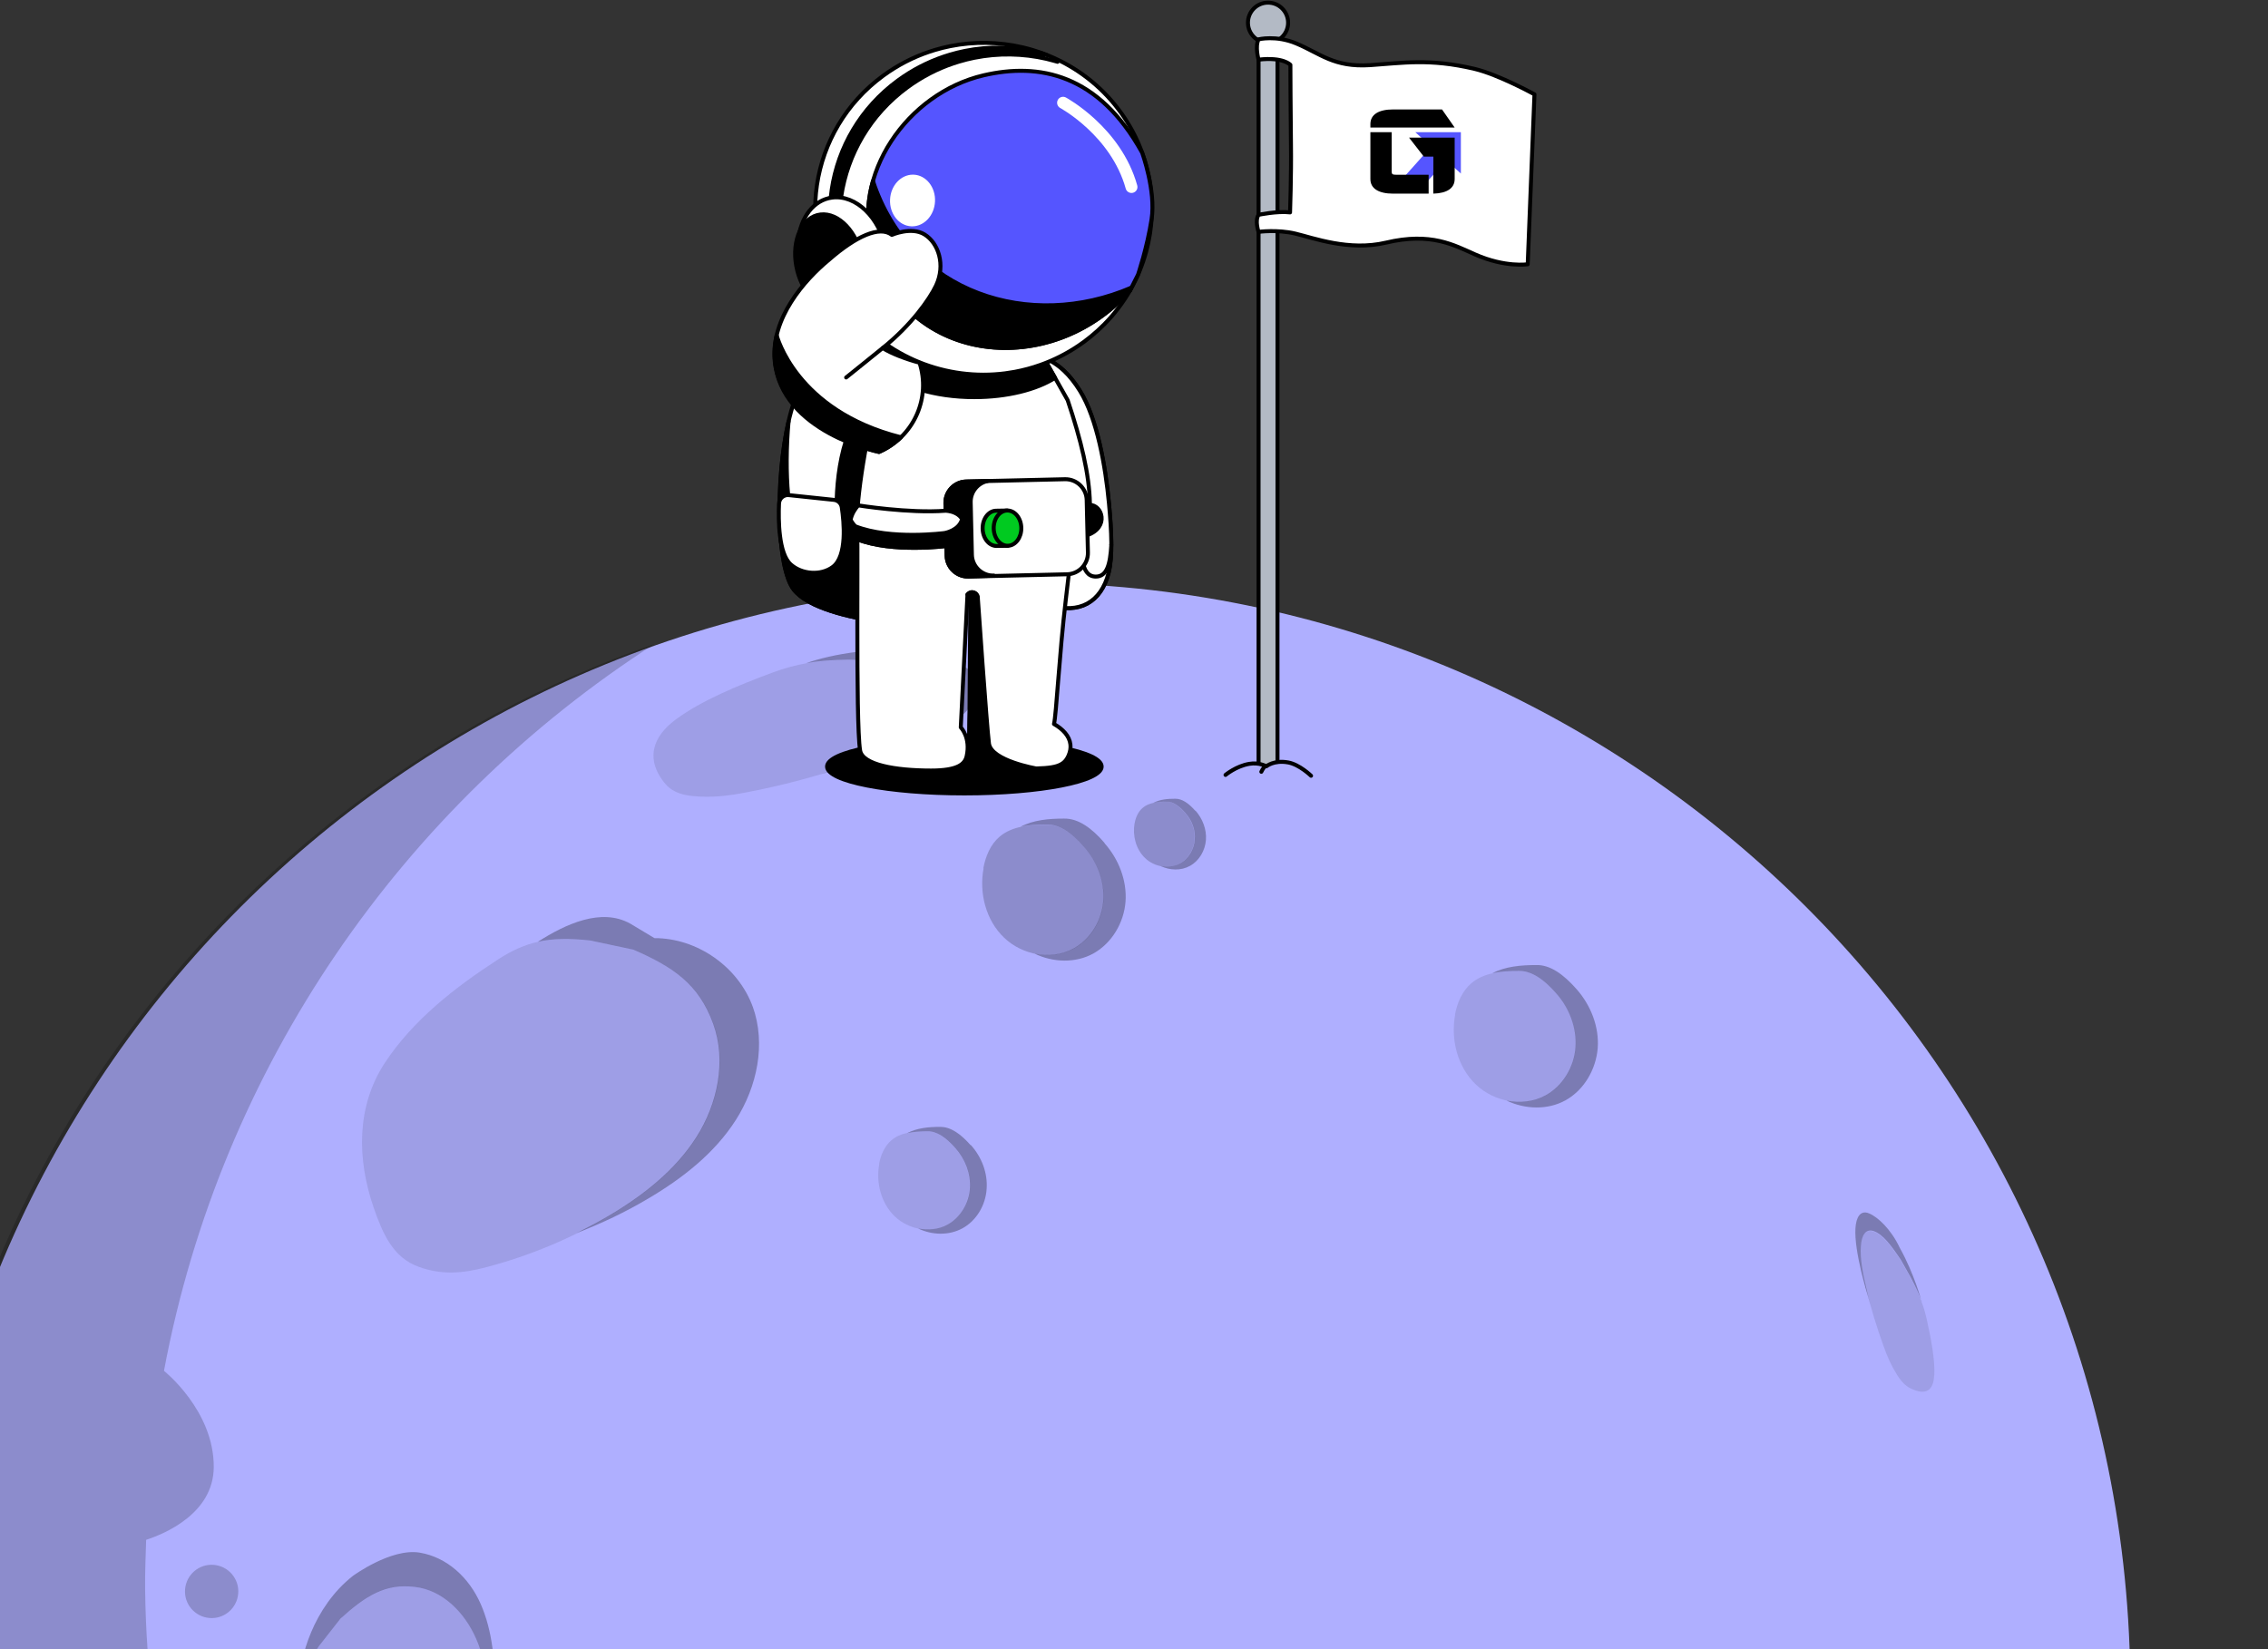 <svg width="1140" height="829" viewBox="0 0 1140 829" fill="none" xmlns="http://www.w3.org/2000/svg">
<rect x="0" y="0" width="1140" height="829" fill="#333333" stroke="none"/>
<g clip-path="url(#clip0_150_61)">
<path d="M-42.003 855.99C-38.346 1163.26 213.678 1409.43 520.934 1405.88C828.176 1402.23 1074.33 1150.19 1070.77 842.912C1067.2 535.535 815.076 289.372 507.833 293.024C200.578 296.576 -45.561 548.712 -42.003 855.99Z" fill="#AFAFFF"/>
<g opacity="0.2">
<path d="M329.117 323.654C202.469 405.019 111.033 536.17 82.424 689.168C82.424 689.168 107.635 709.136 107.439 737.613C107.274 761.078 82.386 771.221 73.458 774.119C73.245 782.262 72.836 790.431 72.932 798.633C73.445 840.64 78.8 881.398 88.057 920.632C89.79 921.603 139.813 949.57 146.613 980.918C151.795 1004.67 143.559 1029.21 134.849 1047.21C139.446 1056.11 144.128 1064.9 149.191 1073.54C190.194 1143.39 246.197 1203.32 312.559 1249.33C317.656 1246.25 348.589 1228.88 379.793 1239.73C413.949 1251.69 409.564 1299.77 409.564 1299.77L405.786 1301.47C476.143 1332.43 553.94 1349.37 635.855 1348.42C697.759 1347.65 757.099 1336.7 812.511 1317.37C727.651 1371.9 627.078 1404.1 518.86 1405.35C211.63 1409.1 -40.492 1162.94 -44.05 855.663C-46.948 610.208 109.469 400.234 329.117 323.654Z" fill="black"/>
</g>
<g opacity="0.2">
<path d="M92.984 800.257C93.073 807.659 99.171 813.555 106.572 813.466C113.973 813.377 119.868 807.278 119.779 799.877C119.69 792.476 113.592 786.58 106.191 786.668C98.79 786.757 92.895 792.856 92.984 800.257Z" fill="black"/>
</g>
<path opacity="0.3" d="M378.392 506.2C371.086 486.04 350.418 471.575 328.989 471.637L316.683 464.268C302.192 456.289 284.357 464.487 270.334 473.476C277.917 471.76 286.217 471.651 296.794 472.84L318.448 477.456C338.339 486.114 351.197 494.612 358.503 514.772C365.204 533.411 360.675 554.954 349.995 571.711C339.316 588.468 323.168 601.048 306.088 611.148C300.795 614.261 295.462 617.078 290.018 619.81C302.403 615.047 314.459 609.326 325.964 602.477C343.044 592.377 359.191 579.797 369.871 563.041C380.551 546.284 385.094 524.838 378.379 506.101L378.392 506.2Z" fill="black"/>
<g opacity="0.1">
<path d="M193.348 534.471C207.582 512.83 228.537 496.501 250.286 482.371C264.296 473.283 276.439 470.455 297.003 472.913L318.657 477.528C338.548 486.186 351.406 494.684 358.712 514.844C365.413 533.483 360.884 555.027 350.204 571.784C339.524 588.54 323.377 601.12 306.297 611.22C287.085 622.607 266.311 631.298 244.635 637.004C232.545 640.225 222.244 641.103 210.459 636.869C197.511 632.191 192.407 620.251 187.86 607.235C179.371 582.725 179.128 556.21 193.348 534.471V534.471Z" fill="black"/>
</g>
<path opacity="0.3" d="M210.958 780.561C224.587 782.845 235.759 792.97 241.677 806.504C247.595 820.038 249.04 836.074 248.563 851.966C248.286 862.622 247.11 873.299 245.219 883.87C245.67 879.001 246.008 874.047 246.163 869.218C246.641 853.325 245.196 837.29 239.278 823.756C233.359 810.222 222.193 799.394 208.559 797.813C193.789 795.983 183.819 802.326 171.122 813.743L160.172 827.731C155.432 834.977 152.332 841.002 150.439 847.066C150.373 833.851 157.341 808.073 177.364 792.27C177.364 792.27 196.516 778.186 210.958 780.561V780.561Z" fill="black"/>
<g opacity="0.1">
<path d="M157.621 923.945C150.027 906.127 148.245 885.328 148.091 864.711C148.012 851.398 150.92 841.692 160.171 827.731L171.121 813.743C183.831 802.425 193.801 796.081 208.558 797.813C222.304 799.48 233.358 810.222 239.277 823.756C245.195 837.29 246.64 853.326 246.162 869.218C245.64 887.02 242.952 905.112 238.191 922.679C235.493 932.457 232.124 940.221 225.153 947.265C217.474 955.005 208.393 954.517 198.898 953.183C181.044 950.764 165.103 941.677 157.509 923.86L157.621 923.945Z" fill="black"/>
</g>
<path opacity="0.3" d="M490.089 340.079C493.832 347.091 489.546 355.479 480.088 362.656C470.617 369.734 456.875 375.58 442.594 380.396C433.016 383.682 422.979 386.528 412.804 389.092C417.337 387.784 421.844 386.279 426.252 384.787C440.52 379.873 454.177 374.138 463.747 367.047C473.217 359.969 478.081 351.403 473.748 344.47C469.053 337.084 459.19 334.497 443.665 332.267L426.554 331.651C418.155 331.774 411.411 332.275 405.25 333.4C416.999 329.123 442.867 324.058 465.466 328.247C465.466 328.247 486.083 332.601 490.076 339.98L490.089 340.079Z" fill="black"/>
<g opacity="0.1">
<path d="M339.987 361.47C352.58 352.271 370.311 344.789 388.541 338.041C400.29 333.764 410.163 331.942 426.566 331.75L443.677 332.365C459.202 334.595 469.065 337.182 473.76 344.568C478.08 351.404 473.216 359.969 463.759 367.145C454.288 374.223 440.545 380.069 426.264 384.886C410.166 390.346 393.05 394.941 375.37 398.309C365.509 400.23 357.217 401.139 347.971 400.173C337.814 399.128 334.427 394.772 331.478 389.958C326.067 380.964 327.394 370.668 339.987 361.47V361.47Z" fill="black"/>
</g>
<path opacity="0.3" d="M555.177 423.734C548.658 416.191 541.904 411.385 534.811 411.533C527.299 411.536 519.373 412.196 512.925 415.664C517.203 414.691 521.782 414.479 526.093 414.503C532.582 414.336 538.791 418.814 544.824 425.721C551.415 433.053 555.245 442.96 554.555 452.77C553.864 462.579 548.318 472.037 539.64 476.805C533.671 480.109 526.743 480.735 520.056 479.426C529.27 483.903 540.543 484.298 549.503 479.392C558.83 474.237 564.959 463.9 565.742 453.276C566.524 442.652 562.28 431.9 555.203 423.931L555.177 423.734Z" fill="black"/>
<g opacity="0.2">
<path d="M494.276 436.493C495.382 430.534 497.793 424.602 502.378 420.682C508.759 415.22 517.793 414.612 526.205 414.588C532.693 414.421 538.902 418.899 544.936 425.806C551.527 433.139 555.357 443.045 554.666 452.855C553.976 462.665 548.43 472.123 539.752 476.891C528.647 482.985 513.843 480.157 504.765 471.455C495.588 462.765 492.045 449.013 494.388 436.578L494.276 436.493Z" fill="black"/>
</g>
<path opacity="0.3" d="M600.801 407.611C597.492 403.846 594.171 401.485 590.674 401.552C586.967 401.548 583.004 401.878 579.731 403.618C581.87 403.131 584.159 403.025 586.364 403.031C589.651 402.892 592.664 405.193 595.723 408.591C599.018 412.257 600.983 417.204 600.532 422.072C600.18 426.928 597.414 431.706 593.124 434.084C590.133 435.686 586.676 436.049 583.382 435.388C587.982 437.577 593.625 437.824 598.098 435.321C602.768 432.793 605.777 427.582 606.162 422.221C606.546 416.86 604.431 411.533 600.886 407.499L600.801 407.611Z" fill="black"/>
<g opacity="0.2">
<path d="M570.303 413.996C570.806 411.024 572.111 408.044 574.36 406.14C577.501 403.416 582.068 403.105 586.267 403.044C589.554 402.905 592.567 405.206 595.626 408.604C598.921 412.27 600.886 417.216 600.435 422.085C600.083 426.941 597.317 431.719 593.027 434.097C587.524 437.137 580.136 435.822 575.527 431.33C570.932 426.935 569.21 420.053 570.289 413.898L570.303 413.996Z" fill="black"/>
</g>
<path opacity="0.3" d="M792.524 497.36C785.907 489.83 779.139 484.926 772.06 485.172C764.548 485.175 756.524 485.848 750.076 489.316C754.353 488.343 758.933 488.131 763.342 488.142C769.831 487.975 776.138 492.44 782.171 499.347C788.762 506.679 792.606 516.684 791.915 526.494C791.224 536.304 785.593 545.873 776.915 550.641C770.946 553.944 763.92 554.584 757.233 553.275C766.546 557.739 777.818 558.134 786.778 553.228C796.204 548.06 802.222 537.637 803.089 526.902C803.858 516.18 799.614 505.427 792.524 497.36V497.36Z" fill="black"/>
<g opacity="0.1">
<path d="M731.328 510.158C732.434 504.2 734.943 498.254 739.528 494.334C745.909 488.872 755.029 488.152 763.453 488.227C769.942 488.06 776.249 492.525 782.283 499.432C788.874 506.765 792.717 516.769 792.026 526.579C791.336 536.389 785.704 545.959 777.026 550.726C765.922 556.821 751.02 554.007 741.83 545.218C732.64 536.43 729.097 522.679 731.426 510.145L731.328 510.158Z" fill="black"/>
</g>
<path opacity="0.3" d="M487.862 575.701C482.899 570.054 477.806 566.428 472.511 566.535C466.895 566.485 460.866 567.092 455.998 569.647C459.206 568.917 462.69 568.751 465.991 568.71C470.879 568.557 475.539 571.94 480.141 577.135C485.09 582.684 487.988 590.11 487.473 597.492C486.958 604.874 482.71 612.055 476.276 615.621C471.802 618.123 466.547 618.526 461.514 617.596C468.477 620.972 476.928 621.244 483.743 617.527C490.84 613.672 495.403 605.848 495.924 597.764C496.543 589.666 493.357 581.578 487.948 575.589L487.862 575.701Z" fill="black"/>
<g opacity="0.1">
<path d="M441.861 585.263C442.66 580.749 444.567 576.286 447.977 573.325C452.732 569.182 459.588 568.766 465.893 568.723C470.781 568.57 475.441 571.954 480.043 577.148C484.993 582.697 487.89 590.123 487.375 597.505C486.861 604.887 482.613 612.068 476.178 615.634C467.782 620.264 456.68 618.143 449.787 611.552C442.895 604.961 440.206 594.601 441.96 585.25L441.861 585.263Z" fill="black"/>
</g>
<path opacity="0.3" d="M965.915 654.48C965.915 654.48 962.358 640.63 954.852 627.208C950.511 617.972 943.756 611.663 939.32 609.952C935.192 608.301 932.957 611.806 932.625 617.56C932.293 623.315 933.642 631.149 935.523 639.212C936.851 644.645 938.389 650.149 940.15 655.824C939.414 653.318 938.776 650.799 938.237 648.266C936.258 640.216 934.909 632.382 935.339 626.614C935.671 620.859 937.92 617.453 942.034 619.006C946.47 620.716 950.344 625.708 955.61 633.619L960.614 642.566C962.919 647.067 964.601 650.648 965.849 653.988" fill="black"/>
<g opacity="0.1">
<path d="M972.27 691.497C972.66 683.931 970.798 673.762 968.516 663.448C967.03 656.835 965 651.396 960.541 642.776L955.537 633.829C950.271 625.918 946.397 620.926 941.961 619.216C937.833 617.564 935.598 621.069 935.266 626.824C934.934 632.579 936.283 640.413 938.164 648.476C940.373 657.497 943.251 667.03 946.746 676.68C948.678 682.132 950.675 686.573 953.61 691.289C956.92 696.557 959.702 697.888 962.544 698.91C967.918 700.895 971.893 699.161 972.172 691.51L972.27 691.497Z" fill="black"/>
</g>
</g>
<g clip-path="url(#clip1_150_61)">
<path d="M484.729 398.879C446.613 398.879 415.716 392.837 415.716 385.386C415.716 377.935 446.616 371.893 484.729 371.893C522.842 371.893 553.745 377.935 553.745 385.386C553.745 392.837 522.844 398.879 484.729 398.879Z" fill="black" stroke="black" stroke-width="2" stroke-linecap="round" stroke-linejoin="round"/>
<path d="M505.565 176.121C519.739 177.361 531.88 178.771 542.864 196.554C551.516 210.558 555.674 234.622 557.404 253.012C558.758 267.406 559.291 279.9 557.234 287.972C553.445 302.851 542.403 308.903 527.529 304.152C512.658 299.401 504.574 210.076 504.574 210.076L505.565 176.123" fill="white"/>
<path d="M505.565 176.121C519.739 177.361 531.88 178.771 542.864 196.554C551.516 210.558 555.674 234.622 557.404 253.012C558.758 267.406 559.291 279.9 557.234 287.972C553.445 302.851 542.403 308.903 527.529 304.152C512.658 299.401 504.574 210.076 504.574 210.076L505.565 176.123" stroke="black" stroke-width="2" stroke-linecap="round" stroke-linejoin="round"/>
<path d="M557.237 287.969C553.442 302.851 542.403 308.898 527.532 304.146C512.656 299.398 504.574 210.073 504.574 210.073L504.913 198.56L505.565 176.126C516.395 177.072 526.045 178.119 534.891 186.498C537.623 189.087 540.278 192.367 542.864 196.557C551.516 210.558 555.676 234.624 557.407 253.009C558.758 267.406 559.291 279.897 557.237 287.972" fill="white"/>
<path d="M557.237 287.969C553.442 302.851 542.403 308.898 527.532 304.146C512.656 299.398 504.574 210.073 504.574 210.073L504.913 198.56L505.565 176.126C516.395 177.072 526.045 178.119 534.891 186.498C537.623 189.087 540.278 192.367 542.864 196.557C551.516 210.558 555.676 234.624 557.407 253.009C558.758 267.406 559.291 279.897 557.237 287.972" stroke="black" stroke-width="2" stroke-linecap="round" stroke-linejoin="round"/>
<path d="M558.594 273.967C558.029 283.756 556.384 289.866 550.785 289.866C542.398 289.866 544.168 275.395 544.168 275.395" fill="white"/>
<path d="M558.594 273.967C558.029 283.756 556.384 289.866 550.785 289.866C542.398 289.866 544.168 275.395 544.168 275.395" stroke="black" stroke-width="2" stroke-linecap="round" stroke-linejoin="round"/>
<path d="M465.846 179.473L466.052 192.664L466.158 199.381L467.984 315.257C467.984 315.257 460.077 314.931 449.507 313.646C447.44 313.394 445.27 313.108 443.038 312.777C426.408 310.331 406.317 305.575 399.093 296.549C388.297 283.048 389.911 220.201 401.6 195.905C406.952 184.767 431.178 181.148 448.298 179.992C450.212 179.86 452.04 179.762 453.739 179.687C460.904 179.369 465.846 179.473 465.846 179.473V179.473Z" fill="white" stroke="black" stroke-width="2" stroke-linecap="round" stroke-linejoin="round"/>
<path d="M466.053 192.664L466.159 199.381L467.608 291.387L467.984 315.257C467.984 315.257 467.82 315.249 467.505 315.233C467.417 315.226 467.309 315.223 467.197 315.218C467.11 315.212 467.007 315.207 466.908 315.202C466.832 315.202 466.755 315.194 466.678 315.191C466.649 315.186 466.612 315.191 466.583 315.186C466.442 315.178 466.283 315.17 466.116 315.157C466.082 315.157 466.047 315.157 466.005 315.151C465.87 315.143 465.727 315.135 465.573 315.125C465.366 315.114 465.152 315.098 464.926 315.082C464.767 315.069 464.595 315.061 464.423 315.051C464.245 315.037 464.068 315.027 463.885 315.014C463.654 315 463.411 314.979 463.162 314.966C462.658 314.926 462.125 314.889 461.564 314.844C461.066 314.812 460.546 314.767 460 314.719C459.372 314.666 458.715 314.613 458.031 314.547C455.511 314.319 452.628 314.025 449.509 313.644C448.903 313.572 448.285 313.49 447.662 313.413C447.231 313.36 446.783 313.299 446.338 313.238C445.262 313.095 444.154 312.941 443.041 312.774C426.405 310.329 406.319 305.572 399.104 296.544C390.211 285.43 389.728 240.854 396.369 211.889C394.077 237.272 395.995 264.642 402.7 273.018C406.012 277.16 420.425 263.487 420.47 255.323C420.586 234.272 424.884 207.326 444.814 191.898C445.331 191.498 456.606 193.329 466.053 192.659V192.664Z" fill="black" stroke="black" stroke-width="2" stroke-linecap="round" stroke-linejoin="round"/>
<path d="M396.501 248.913L419.163 251.303C421.185 251.517 422.812 253.065 423.114 255.076C424.219 262.443 425.886 279.59 418.588 285.017C412.53 289.522 402.943 288.682 397.458 283.748C391.324 278.228 391.212 261.457 391.565 253.166C391.673 250.587 393.934 248.64 396.499 248.91L396.501 248.913Z" fill="white" stroke="black" stroke-width="2" stroke-linecap="round" stroke-linejoin="round"/>
<path d="M516.063 281.917C501.497 288.716 429.916 299.907 431.684 287.966C432.863 280.001 422.356 265.188 447.983 169.981L525.198 180.906L536.65 201.17C550.287 241.824 552.944 269.497 536.354 288.589L516.063 281.917Z" fill="white" stroke="black" stroke-width="2" stroke-linecap="round" stroke-linejoin="round"/>
<path d="M530.317 189.969C521.053 195.854 506.323 199.659 489.732 199.659C469.5 199.659 452.037 194.005 443.873 185.822C444.907 181.683 446.014 177.385 447.193 172.922C448.908 172.064 450.797 171.266 452.753 170.659L525.195 180.912L530.317 189.972V189.969Z" fill="black" stroke="black" stroke-width="2" stroke-linecap="round" stroke-linejoin="round"/>
<path d="M547.674 253.857C553.912 253.611 557.945 265.04 546.389 269.113Z" fill="black"/>
<path d="M547.674 253.857C553.912 253.611 557.945 265.04 546.389 269.113" stroke="black" stroke-width="2" stroke-linecap="round" stroke-linejoin="round"/>
<path d="M576.133 126.433C572.482 139.908 565.404 152.548 555.104 162.985C553.003 165.113 550.777 167.146 548.416 169.075C547.271 170.015 546.084 170.932 544.87 171.833C541.197 174.528 537.379 176.884 533.444 178.906C530.057 180.657 526.581 182.157 523.054 183.416C518.795 184.939 514.452 186.103 510.069 186.924C508.472 187.218 506.868 187.47 505.265 187.677C475.884 191.44 445.381 179.878 426.456 154.803C398.571 117.874 406.385 65.616 443.892 38.084C451.118 32.787 458.924 28.777 467.012 26.051C467.955 25.722 468.909 25.42 469.871 25.139C472.433 24.368 475.02 23.724 477.622 23.202C483.64 21.999 489.745 21.461 495.811 21.562C501.876 21.657 507.92 22.394 513.814 23.756C515.687 24.188 517.547 24.681 519.394 25.243C522.161 26.085 524.885 27.058 527.567 28.184C540.93 33.757 553.011 42.806 562.298 55.112C578.341 76.356 582.565 102.669 576.131 126.433" fill="white"/>
<path d="M576.133 126.433C572.482 139.908 565.404 152.548 555.104 162.985C553.003 165.113 550.777 167.146 548.416 169.075C547.271 170.015 546.084 170.932 544.87 171.833C541.197 174.528 537.379 176.884 533.444 178.906C530.057 180.657 526.581 182.157 523.054 183.416C518.795 184.939 514.452 186.103 510.069 186.924C508.472 187.218 506.868 187.47 505.265 187.677C475.884 191.44 445.381 179.878 426.456 154.803C398.571 117.874 406.385 65.616 443.892 38.084C451.118 32.787 458.924 28.777 467.012 26.051C467.955 25.722 468.909 25.42 469.871 25.139C472.433 24.368 475.02 23.724 477.622 23.202C483.64 21.999 489.745 21.461 495.811 21.562C501.876 21.657 507.92 22.394 513.814 23.756C515.687 24.188 517.547 24.681 519.394 25.243C522.161 26.085 524.885 27.058 527.567 28.184C540.93 33.757 553.011 42.806 562.298 55.112C578.341 76.356 582.565 102.669 576.131 126.433" stroke="black" stroke-width="2" stroke-linecap="round" stroke-linejoin="round"/>
<path d="M433.875 157.193C405.991 120.259 413.802 68.001 451.309 40.471C458.535 35.174 466.341 31.165 474.429 28.438C475.372 28.11 476.326 27.808 477.288 27.527C479.85 26.756 482.437 26.112 485.039 25.59C491.057 24.387 497.162 23.849 503.228 23.95C509.293 24.045 515.337 24.782 521.231 26.144C523.104 26.576 524.178 27.058 526.025 27.62" fill="black"/>
<path d="M433.875 157.193C405.991 120.259 413.802 68.001 451.309 40.471C458.535 35.174 466.341 31.165 474.429 28.438C475.372 28.11 476.326 27.808 477.288 27.527C479.85 26.756 482.437 26.112 485.039 25.59C491.057 24.387 497.162 23.849 503.228 23.95C509.293 24.045 515.337 24.782 521.231 26.144C523.104 26.576 524.178 27.058 526.025 27.62" stroke="black" stroke-width="2" stroke-linecap="round" stroke-linejoin="round"/>
<path d="M438.645 160.638C410.76 123.704 418.572 71.446 456.078 43.916C463.305 38.619 471.111 34.61 479.199 31.883C480.142 31.555 481.096 31.253 482.058 30.972C484.62 30.201 487.206 29.557 489.809 29.035C495.826 27.832 501.932 27.294 507.997 27.394C514.063 27.49 520.107 28.226 526 29.588C527.874 30.02 531.581 31.075 531.581 31.075" fill="white"/>
<path d="M438.645 160.638C410.76 123.704 418.572 71.446 456.078 43.916C463.305 38.619 471.111 34.61 479.199 31.883C480.142 31.555 481.096 31.253 482.058 30.972C484.62 30.201 487.206 29.557 489.809 29.035C495.826 27.832 501.932 27.294 507.997 27.394C514.063 27.49 520.107 28.226 526 29.588C527.874 30.02 531.581 31.075 531.581 31.075" stroke="black" stroke-width="2" stroke-linecap="round" stroke-linejoin="round"/>
<path d="M567.9 146.217C527.771 190.875 456.42 182.809 439.008 126.338C427.16 87.917 456.198 46.773 494.385 37.869C522.177 31.39 552.168 37.042 574.104 76.79C574.104 76.79 581.054 95.867 578.839 110.195C576.624 124.523 572.018 138.093 572.018 138.093L567.9 146.217Z" fill="#5555FF"/>
<path d="M567.9 146.217C527.771 190.875 456.42 182.809 439.008 126.338C427.16 87.917 456.198 46.773 494.385 37.869C522.177 31.39 552.168 37.042 574.104 76.79C574.104 76.79 581.054 95.867 578.839 110.195C576.624 124.523 572.018 138.093 572.018 138.093L567.9 146.217" stroke="black" stroke-width="2" stroke-linecap="round" stroke-linejoin="round"/>
<path d="M439.008 126.338C456.42 182.806 527.771 190.873 567.897 146.22L568.732 144.571C517.953 166.518 457.47 147.796 438.785 91.023C435.587 102.364 435.354 114.48 439.008 126.338Z" fill="black"/>
<path d="M439.008 126.338C456.42 182.806 527.77 190.873 567.897 146.22L568.732 144.571C517.953 166.518 457.47 147.796 438.785 91.023C435.587 102.364 435.354 114.48 439.008 126.338" stroke="black" stroke-width="2" stroke-linecap="round" stroke-linejoin="round"/>
<path d="M401.645 131.449C404.541 147.651 416.672 159.533 428.748 157.99C440.823 156.445 448.264 142.062 445.37 125.861C445.354 125.757 445.331 125.651 445.309 125.551C442.32 109.508 430.255 97.788 418.267 99.322C408.94 100.515 402.376 109.371 401.208 120.805C400.866 124.173 400.99 127.766 401.647 131.449H401.645Z" fill="white" stroke="black" stroke-width="2" stroke-linecap="round" stroke-linejoin="round"/>
<path d="M400.232 133.715C402.646 146.914 412.001 156.726 421.129 155.632C430.258 154.535 435.704 142.95 433.29 129.751C430.878 116.552 421.521 106.739 412.393 107.834C403.264 108.931 397.821 120.516 400.232 133.715Z" fill="black" stroke="black" stroke-width="2" stroke-linecap="round" stroke-linejoin="round"/>
<path d="M458.511 113.783C458.36 113.783 458.212 113.777 458.06 113.772C451.82 113.491 447.04 107.452 447.382 100.284C447.715 93.291 452.806 87.806 458.85 87.806C458.999 87.806 459.15 87.811 459.301 87.817C465.541 88.097 470.321 94.136 469.98 101.304C469.646 108.297 464.555 113.783 458.511 113.783Z" fill="white"/>
<path d="M441.833 227.213C441.833 227.213 392.574 217.461 389.392 181.222C387.532 160.017 404.183 140.888 416.791 130.495C430.356 118.685 442.201 113.377 448.28 118.083C448.28 118.083 458.061 113.772 464.693 117.85C471.721 122.169 475.377 133.182 470.502 143.557C467.279 150.414 457.931 163.544 443.682 174.963C447.62 177.557 455.252 180.525 462.197 182.361C467.799 199.667 459.801 218.458 443.446 226.423L441.83 227.21L441.833 227.213Z" fill="white" stroke="black" stroke-width="2" stroke-linecap="round" stroke-linejoin="round"/>
<path d="M425.313 189.762C425.313 189.762 436.326 180.951 443.682 174.963L425.313 189.762Z" fill="white"/>
<path d="M425.313 189.762C425.313 189.762 436.326 180.951 443.682 174.963" stroke="black" stroke-width="2" stroke-linecap="round" stroke-linejoin="round"/>
<path d="M642.123 386.382H632.607V19.776H642.123V386.382Z" fill="#B3BAC5" stroke="black" stroke-width="2" stroke-linecap="round" stroke-linejoin="round"/>
<path d="M647.457 11.416C647.457 16.988 642.939 21.506 637.366 21.506C631.794 21.506 627.276 16.988 627.276 11.416C627.276 5.843 631.794 1.325 637.366 1.325C642.939 1.325 647.457 5.843 647.457 11.416Z" fill="#B3BAC5" stroke="black" stroke-width="2" stroke-linecap="round" stroke-linejoin="round"/>
<path d="M632.607 19.776C632.607 19.776 641.328 17.598 651.419 21.795C663.701 26.904 670.378 33.955 688.681 32.75C704.975 31.677 718.529 29.265 741.151 34.623C753.213 37.48 771.288 47.433 771.288 47.433L767.894 132.846C767.894 132.846 756.682 134.611 741.477 127.922C730.912 123.274 719.422 116.594 696.652 121.981C678.071 126.375 660.179 119.599 651.098 117.437C642.014 115.275 632.61 116.573 632.61 116.573C632.61 116.573 630.63 110.987 632.61 107.995C632.61 107.995 641.903 106.019 648.443 106.776C648.443 106.776 649.105 87.681 648.899 72.824C648.697 58.392 648.61 32.599 648.61 32.599C648.61 32.599 645.125 28.536 632.607 29.986C632.607 29.986 630.734 23.451 632.607 19.776Z" fill="white" stroke="black" stroke-width="2" stroke-linecap="round" stroke-linejoin="round"/>
<path d="M616 389.579C616 389.579 621.325 385.135 627.931 384.011C633.025 383.145 636.498 385.272 636.498 385.272C636.498 385.272 640.263 382.009 647.468 383.304C653.174 384.327 659 390 659 390" fill="#AFAFFF"/>
<path d="M616 389.579C616 389.579 621.325 385.135 627.931 384.011C633.025 383.145 636.498 385.272 636.498 385.272C636.498 385.272 640.263 382.009 647.468 383.304C653.174 384.327 659 390 659 390" stroke="black" stroke-width="2" stroke-linecap="round" stroke-linejoin="round"/>
<path d="M539.512 269.112H513.859L495.879 268.797L493.492 268.005C493.497 268.238 493.502 268.487 493.502 268.755L430.915 267.66C431.072 274.428 430.947 294.191 430.947 315.228C430.942 341.607 431.135 369.99 432.328 377.256C433.499 384.408 449.806 387.373 467.987 387.373C481.247 387.373 484.97 384.23 485.871 380.216C487.999 370.732 482.927 365.671 482.927 365.671L486.297 298.894C486.297 298.894 486.298 298.894 486.303 298.889C487.991 296.52 491.727 297.879 491.502 300.781C489.037 332.463 485.296 375.443 488.404 381.419C490.455 385.365 497.186 386.326 516.005 386.377C530.484 386.417 534.79 385.298 537.159 379.72C537.978 377.781 538.24 375.95 538.036 374.24C537.549 370.046 534.3 366.572 529.777 363.972C530.958 359.555 532.437 328.97 535.696 301.7C536.478 295.158 539.512 269.11 539.512 269.11V269.112Z" fill="white" stroke="black" stroke-width="2" stroke-linecap="round" stroke-linejoin="round"/>
<path d="M711.38 66.443H734.299V87.239L711.38 66.443Z" fill="#5555FF"/>
<path d="M722.855 69.816L705.634 89.097L713.255 95.904L730.476 76.623L722.855 69.816Z" fill="#5555FF"/>
<path d="M700.293 96.031C691.906 96.031 690.146 92.751 690.146 89.997V67.77H698.205V86.388C698.205 89.184 700.651 89.184 701.824 89.184H716.78V96.031H700.295H700.293Z" fill="black"/>
<path d="M696.877 69.093V86.386C696.877 88.307 697.791 89.298 698.56 89.791C699.543 90.421 700.709 90.509 701.822 90.509H715.453V94.706H700.293C697.171 94.706 694.723 94.195 693.212 93.225C692.007 92.451 691.469 91.455 691.469 89.995V69.093H696.877ZM699.527 66.443H688.819V89.995C688.819 94.741 692.892 97.353 700.29 97.353H718.1V87.856H701.819C699.996 87.856 699.524 87.554 699.524 86.386V66.443H699.527Z" fill="black"/>
<path d="M690.147 62.797V62.373C690.147 59.619 691.906 56.339 700.293 56.339H724.126L728.636 62.799H690.144L690.147 62.797Z" fill="black"/>
<path d="M723.437 57.664L726.098 61.474H691.551C691.742 60.486 692.275 59.749 693.215 59.145C694.726 58.175 697.174 57.664 700.296 57.664H723.437ZM724.818 55.014H700.293C692.895 55.014 688.822 57.627 688.822 62.373V64.121H731.18L724.818 55.011V55.014Z" fill="black"/>
<path d="M721.749 87.037C721.781 86.836 721.796 86.621 721.796 86.386V77.421H716.332L710.969 70.526H729.855V89.995C729.855 94.287 725.716 95.636 721.749 95.946V87.037Z" fill="black"/>
<path d="M728.53 71.851V89.995C728.53 91.404 728.032 92.372 726.911 93.135C725.991 93.76 724.688 94.208 723.074 94.46V87.135C723.106 86.9 723.121 86.651 723.121 86.386V76.096H716.982L713.68 71.851H728.53ZM731.18 69.201H708.261L715.689 78.746H720.474V86.386C720.474 86.59 720.458 86.765 720.427 86.918V97.34C727.364 97.173 731.182 94.584 731.182 89.997V69.204L731.18 69.201Z" fill="black"/>
<path d="M636 385C636 385 634.745 386.335 634 388Z" fill="#F7D35F"/>
<path d="M636 385C636 385 634.745 386.335 634 388" stroke="black" stroke-width="2" stroke-linecap="round" stroke-linejoin="round"/>
<path d="M536.396 288.708L486.761 289.861C480.886 289.999 475.963 285.303 475.825 279.42L475.213 253.009C475.094 247.861 478.679 243.449 483.523 242.338C484.209 242.177 484.922 242.089 485.654 242.071L535.283 240.918C541.166 240.78 546.089 245.476 546.219 251.356L546.709 272.276L546.839 277.77C546.977 283.652 542.273 288.568 536.399 288.706" fill="white"/>
<path d="M536.396 288.708L486.761 289.861C480.886 289.999 475.963 285.303 475.825 279.42L475.213 253.009C475.094 247.861 478.679 243.449 483.523 242.338C484.209 242.177 484.922 242.089 485.654 242.071L535.283 240.918C541.166 240.78 546.089 245.476 546.219 251.356L546.709 272.276L546.839 277.77C546.977 283.652 542.273 288.568 536.399 288.706" stroke="black" stroke-width="2" stroke-linecap="round" stroke-linejoin="round"/>
<path d="M486.759 289.864C482.453 289.959 478.663 287.471 476.893 283.806C476.244 282.478 475.865 280.997 475.833 279.423L475.555 267.69L475.465 263.815L475.311 257.016L475.218 253.009C475.083 247.127 479.779 242.208 485.654 242.071L496.38 241.827C491.459 242.874 487.797 247.32 487.914 252.516L488.094 260.357L488.248 266.786L488.526 278.944C488.666 284.813 493.654 289.516 499.526 289.384L486.764 289.861L486.759 289.864Z" fill="black" stroke="black" stroke-width="2" stroke-linecap="round" stroke-linejoin="round"/>
<path d="M507.793 265.488C507.809 266.465 506.574 274.375 506.574 274.375C506.574 274.375 504.076 274.418 501.01 274.473C497.178 274.539 494.001 270.628 493.916 265.731C493.831 260.837 496.868 256.814 500.7 256.748C503.286 256.703 506.264 256.65 506.264 256.65C506.264 256.65 507.767 263.898 507.793 265.49" fill="#00CA20"/>
<path d="M507.793 265.488C507.809 266.465 506.574 274.375 506.574 274.375C506.574 274.375 504.076 274.418 501.01 274.473C497.178 274.539 494.001 270.628 493.916 265.731C493.831 260.837 496.868 256.814 500.7 256.748C503.286 256.703 506.264 256.65 506.264 256.65C506.264 256.65 507.767 263.898 507.793 265.49" stroke="black" stroke-width="2" stroke-linecap="round" stroke-linejoin="round"/>
<path d="M513.358 265.392C513.443 270.286 510.406 274.309 506.574 274.375C502.743 274.441 499.565 270.528 499.481 265.633C499.396 260.739 502.433 256.716 506.264 256.65C510.099 256.584 513.273 260.495 513.358 265.392" fill="#00CA20"/>
<path d="M513.358 265.392C513.443 270.286 510.406 274.309 506.574 274.375C502.743 274.441 499.565 270.528 499.481 265.633C499.396 260.739 502.433 256.716 506.264 256.65C510.099 256.584 513.273 260.495 513.358 265.392" stroke="black" stroke-width="2" stroke-linecap="round" stroke-linejoin="round"/>
<path d="M475.301 256.767C475.301 256.767 484.313 256.846 484.716 264.87C485.118 272.894 475.717 274.476 475.717 274.476C475.717 274.476 448.593 278.08 430.809 271.087C422.701 262.71 431.414 254.069 431.414 254.069C431.414 254.069 456.659 258.174 475.303 256.764L475.301 256.767Z" fill="white" stroke="black" stroke-width="2" stroke-linecap="round" stroke-linejoin="round"/>
<path d="M475.714 274.479C475.714 274.479 448.593 278.08 430.809 271.087C427.497 267.666 426.988 264.2 427.547 261.298C428.085 262.382 428.859 263.482 429.916 264.576C447.705 271.566 474.826 267.965 474.826 267.965C474.826 267.965 482.127 266.733 483.589 260.959C484.215 261.987 484.636 263.272 484.716 264.87C485.121 272.894 475.714 274.479 475.714 274.479V274.479Z" fill="black" stroke="black" stroke-width="2" stroke-linecap="round" stroke-linejoin="round"/>
<path d="M534.35 51.657C534.35 51.657 560.95 66.021 568.732 94.009" stroke="white" stroke-width="6" stroke-linecap="round" stroke-linejoin="round"/>
<path d="M390.383 168.521C390.383 168.521 399.814 206.496 452.867 219.833C452.867 219.833 447.776 224.852 441.833 227.215C441.833 227.215 380.833 213.635 390.386 168.524L390.383 168.521Z" fill="black" stroke="black" stroke-width="2" stroke-linecap="round" stroke-linejoin="round"/>
<path d="M487.739 301.404L487.23 368.594C487.23 368.594 482.845 387.808 500.856 385.942L521.111 386.382C521.111 386.382 498.217 382.508 497.093 373.753C495.97 364.998 491.507 300.784 491.507 300.784C491.507 300.784 490.36 295.64 486.308 298.892C486.308 298.892 488.216 298.913 487.742 301.401L487.739 301.404Z" fill="black" stroke="black" stroke-width="2" stroke-linecap="round" stroke-linejoin="round"/>
</g>
<defs>
<clipPath id="clip0_150_61">
<rect width="1115" height="1113" fill="white" transform="translate(-113 371.903) rotate(-7.623)"/>
</clipPath>
<clipPath id="clip1_150_61">
<rect width="384.692" height="400.204" fill="white" transform="translate(387.924)"/>
</clipPath>
</defs>
</svg>
